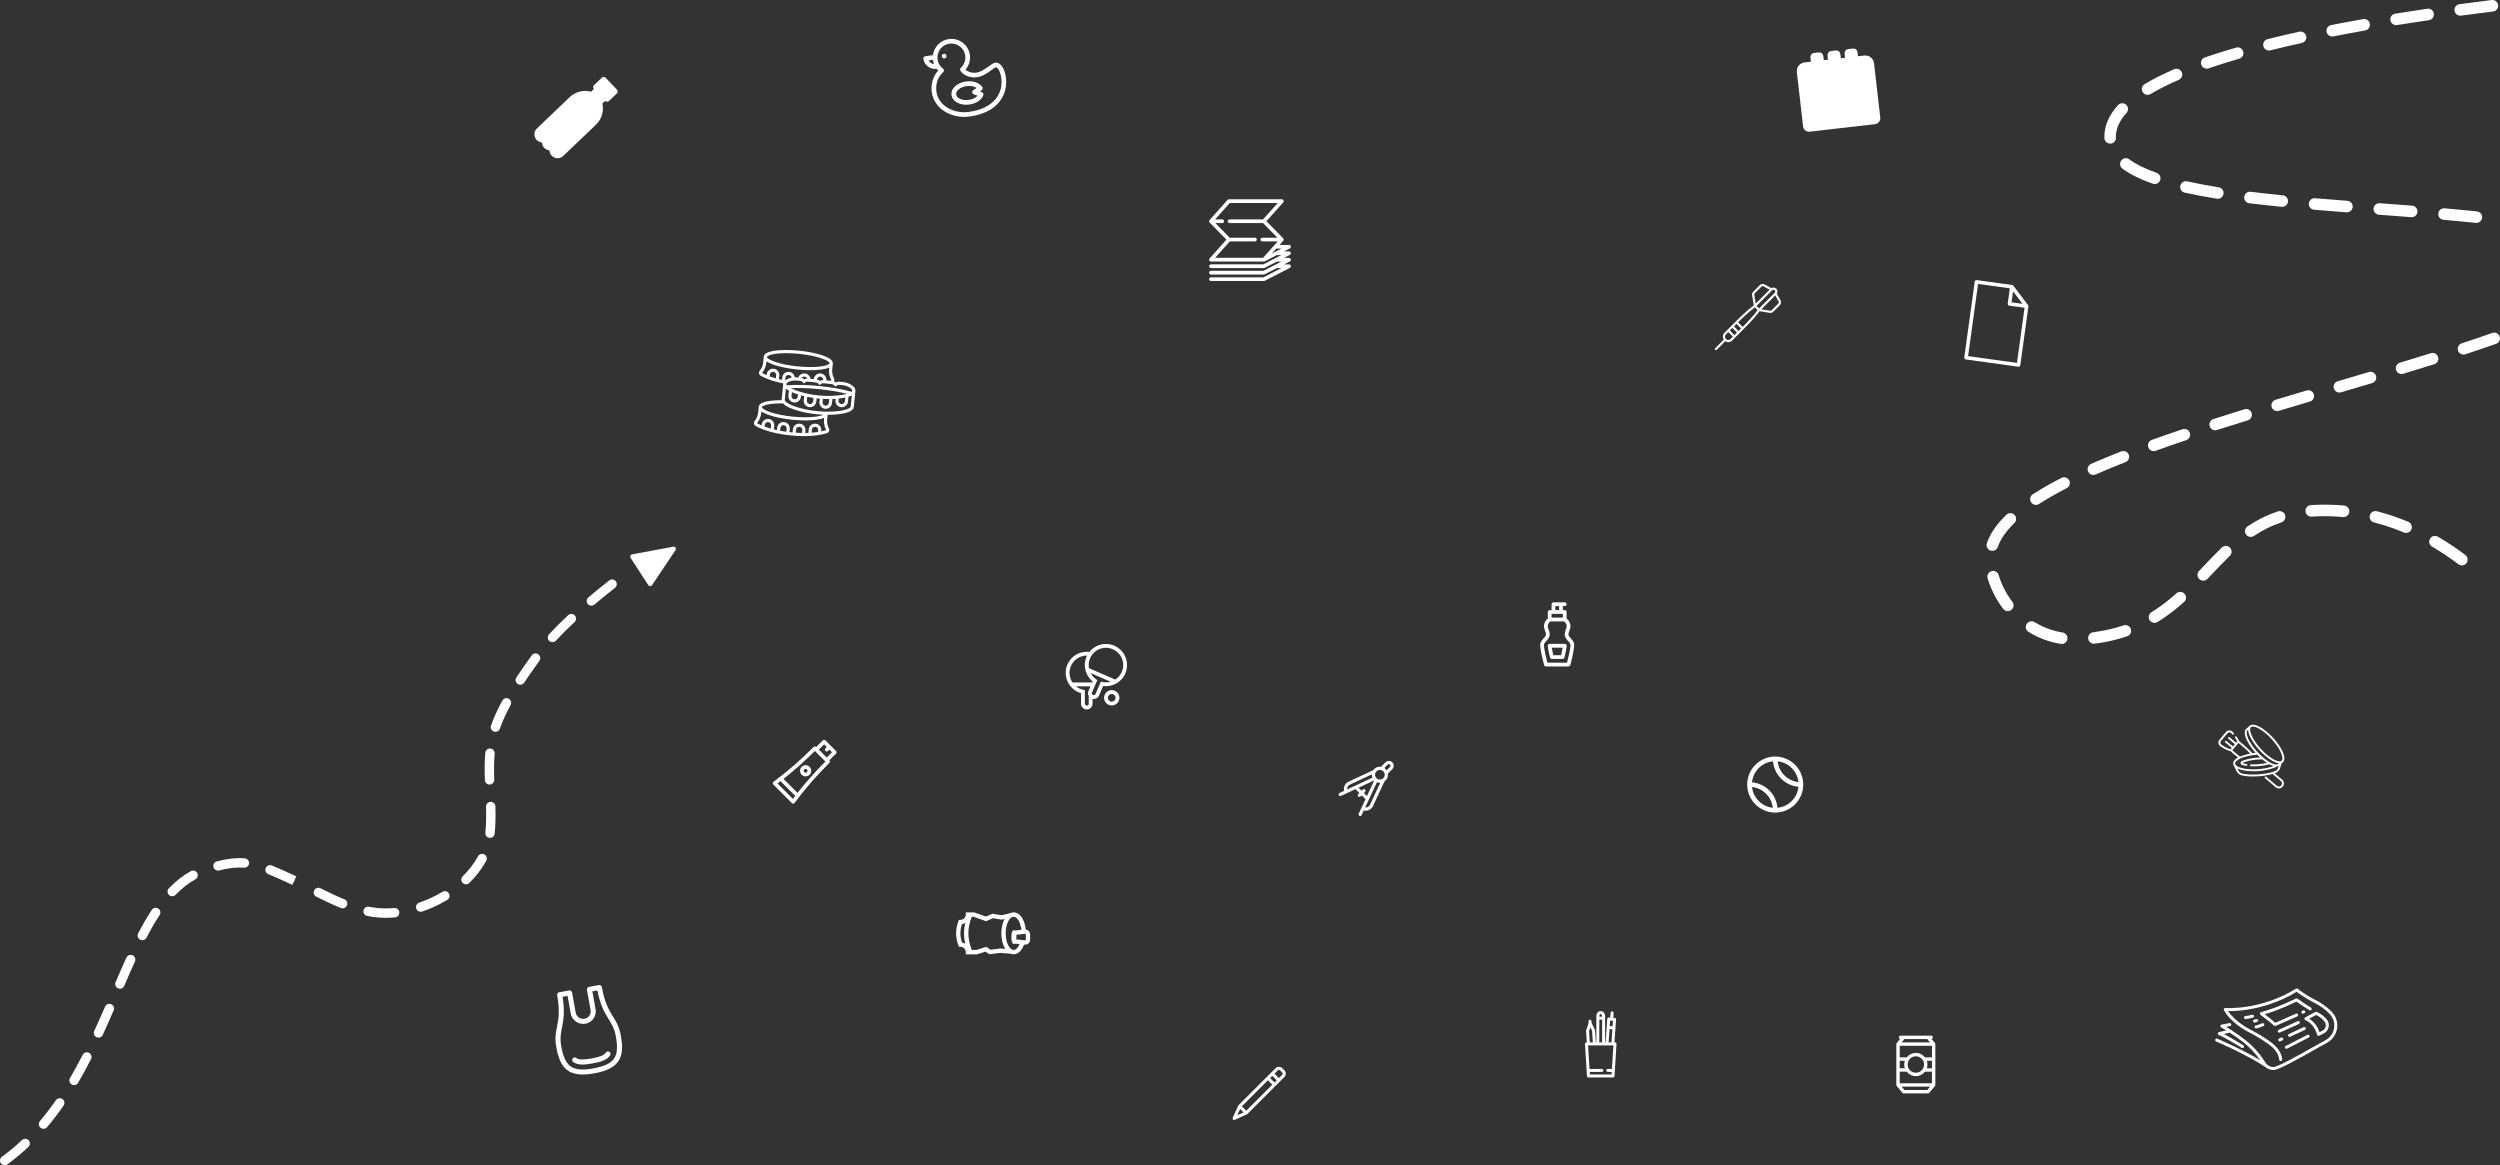 <?xml version="1.0" encoding="UTF-8"?>
<svg id="Réteg_1" data-name="Réteg 1" xmlns="http://www.w3.org/2000/svg" viewBox="0 0 1921.026 895.367">
  <rect x="0" y="0" width="1921.026" height="895.367" fill="#333333" stroke="none"/>
  <defs>
    <style>
      .cls-1, .cls-2 {
        fill: #fff;
      }

      .cls-2 {
        stroke: #fff;
        stroke-linecap: round;
        stroke-linejoin: round;
        stroke-width: 3px;
      }
    </style>
  </defs>
  <path class="cls-1" d="M517.364,420.087l-31.734,5.916c-1.184,.221-1.765,1.573-1.111,2.584l13.644,21.086c.661,1.021,2.151,1.033,2.828,.022l18.09-27.002c.834-1.245-.243-2.881-1.717-2.606"/>
  <path class="cls-1" d="M5.023,895.076c-1.511,.649-3.323,.194-4.332-1.191-1.171-1.607-.817-3.863,.791-5.036,5.304-3.861,10.484-8.167,15.396-12.795,1.447-1.365,3.73-1.296,5.095,.152,1.365,1.447,1.296,3.728-.152,5.094-5.13,4.836-10.547,9.335-16.095,13.378-.224,.161-.458,.293-.703,.398m29.831-27.976c-1.216,.522-2.675,.353-3.755-.558-1.519-1.286-1.707-3.56-.421-5.078,4.178-4.94,8.301-10.324,12.249-16.008,1.137-1.634,3.383-2.04,5.017-.903,1.634,1.136,2.038,3.383,.903,5.016-4.081,5.871-8.342,11.437-12.669,16.548-.371,.443-.828,.77-1.324,.983m23.478-33.577c-1.016,.437-2.221,.403-3.248-.201-1.717-1.005-2.292-3.213-1.287-4.932,3.288-5.604,6.471-11.438,9.731-17.829,.908-1.773,3.078-2.476,4.848-1.571,1.774,.905,2.478,3.073,1.574,4.848-3.327,6.516-6.576,12.47-9.935,18.2-.403,.687-1.002,1.193-1.683,1.485m273.353-135.889c-2.37,1.019-4.81,1.956-7.259,2.79-1.881,.64-3.931-.368-4.572-2.252-.64-1.882,.403-3.92,2.252-4.573,6.233-2.119,12.286-4.934,17.881-8.296,1.729-1.023,3.922-.475,4.947,1.233,1.023,1.705,.47,3.92-1.234,4.947-3.836,2.303-7.876,4.373-12.015,6.151m-26.995,7.019c-.339,.146-.707,.243-1.094,.279-4.893,.444-9.674,.43-14.219-.037-2.374-.248-4.794-.603-7.192-1.058-1.957-.374-3.239-2.259-2.869-4.214,.375-1.954,2.254-3.232,4.215-2.868,2.198,.418,4.415,.745,6.588,.972,4.08,.419,8.394,.43,12.82,.025,1.984-.178,3.738,1.283,3.918,3.262,.146,1.596-.773,3.04-2.167,3.639m54.812-25.415c-1.326,.57-2.925,.307-3.997-.788-1.392-1.42-1.37-3.705,.051-5.096,4.889-4.791,8.844-9.964,11.76-15.373,.937-1.759,3.13-2.406,4.88-1.462,1.754,.944,2.406,3.13,1.462,4.881-3.258,6.049-7.65,11.801-13.056,17.101-.329,.321-.703,.566-1.1,.737m-282.402,117.803c-.907,.39-1.966,.408-2.933-.038-1.808-.832-2.597-2.971-1.765-4.78,2.879-6.247,5.636-12.492,8.322-18.676,.798-1.821,2.919-2.66,4.742-1.869,1.827,.793,2.662,2.916,1.871,4.743-2.708,6.231-5.487,12.523-8.389,18.819-.388,.841-1.059,1.462-1.848,1.801m187.586-99.367c-.85,.366-1.841,.405-2.767,.033-6.538-2.63-12.941-5.746-18.884-8.72-1.777-.891-2.501-3.055-1.607-4.836,.892-1.782,3.056-2.497,4.836-1.608,5.802,2.904,12.046,5.944,18.344,8.477,1.847,.742,2.741,2.84,1.999,4.688-.371,.921-1.077,1.604-1.921,1.966m113.281-54.118c-.543,.234-1.15,.337-1.778,.274-1.978-.2-3.426-1.964-3.227-3.945,.584-5.859,.75-12.22,.521-20.027-.058-1.99,1.513-3.646,3.498-3.706,1.99-.058,3.648,1.508,3.706,3.498,.237,8.119,.061,14.778-.553,20.952-.137,1.35-1,2.453-2.167,2.954m-284.403,115.886c-.876,.377-1.901,.407-2.849-.002-1.827-.785-2.671-2.904-1.883-4.733,2.776-6.448,5.525-12.758,8.302-18.854,.83-1.809,2.968-2.609,4.774-1.784,1.809,.824,2.61,2.962,1.785,4.772-2.759,6.05-5.486,12.313-8.243,18.715-.379,.882-1.068,1.535-1.886,1.886m131.017-79.535l-2.108-.968c-6.175-2.835-11.506-5.283-16.303-7.212-1.845-.747-2.74-2.845-1.997-4.692,.743-1.844,2.838-2.737,4.692-1.997,4.952,1.997,10.355,4.478,16.616,7.353l2.127,.975-1.363,3.344-1.664,3.197Zm-113.799,42.279c-.96,.412-2.093,.405-3.091-.116-1.766-.919-2.449-3.096-1.53-4.862,3.573-6.848,7.007-12.752,10.499-18.041,1.099-1.659,3.331-2.117,4.994-1.019,1.658,1.095,2.116,3.33,1.019,4.993-3.352,5.079-6.662,10.773-10.122,17.403-.399,.765-1.035,1.326-1.769,1.642m266.83-119.612c-.397,.171-.832,.274-1.289,.29-1.99,.074-3.661-1.479-3.734-3.467-.212-5.734-.369-13.301,.328-20.951,.179-1.981,1.934-3.44,3.915-3.261,1.981,.18,3.442,1.931,3.261,3.916-.657,7.242-.507,14.509-.303,20.029,.056,1.53-.849,2.873-2.178,3.444m-188.394,63.897c-.521,.224-1.103,.329-1.706,.281-5.74-.46-11.799,.21-19.068,2.103-1.924,.506-3.892-.652-4.394-2.578-.502-1.925,.637-3.893,2.578-4.394,8.069-2.107,14.889-2.843,21.457-2.318,1.984,.159,3.466,1.897,3.307,3.88-.111,1.381-.984,2.515-2.174,3.026m-55.461,21.925c-1.293,.555-2.849,.321-3.928-.717-1.43-1.385-1.468-3.668-.088-5.099,5.373-5.557,10.899-9.874,16.896-13.202,1.771-.948,3.938-.336,4.9,1.403,.967,1.742,.339,3.934-1.403,4.901-5.366,2.976-10.341,6.872-15.206,11.908-.345,.355-.744,.622-1.171,.806m248.367-126.336c-.796,.342-1.717,.401-2.599,.094-1.884-.649-2.88-2.7-2.229-4.58,2.032-5.88,4.958-12.343,8.697-19.213,.957-1.748,3.143-2.392,4.889-1.442,1.75,.953,2.394,3.139,1.442,4.889-3.549,6.52-6.316,12.615-8.218,18.117-.345,.999-1.084,1.749-1.982,2.135m19.11-36.197c-1.08,.465-2.364,.392-3.413-.302-1.659-1.099-2.118-3.334-1.019-4.994,4.118-6.228,8.277-12.068,11.8-16.964,1.167-1.616,3.416-1.981,5.031-.817,1.614,1.164,1.981,3.415,.817,5.03-3.483,4.837-7.588,10.608-11.636,16.725-.401,.609-.956,1.054-1.58,1.322m24.723-32.698c-1.267,.545-2.79,.334-3.868-.659-1.465-1.35-1.556-3.629-.208-5.093,4.306-4.669,9.253-9.61,14.705-14.688,1.443-1.356,3.733-1.279,5.092,.182,1.357,1.455,1.276,3.735-.182,5.093-5.317,4.955-10.134,9.763-14.314,14.298-.355,.386-.775,.674-1.225,.867m29.894-28.056c-1.423,.611-3.131,.254-4.18-.992-1.282-1.522-1.086-3.793,.438-5.076,4.917-4.139,10.155-8.397,16.012-13.013,1.569-1.234,3.828-.967,5.061,.598,1.23,1.563,.963,3.83-.599,5.061-5.796,4.571-10.974,8.78-15.836,12.868-.275,.233-.579,.418-.896,.554"/>
  <path class="cls-1" d="M1778.158,161.162c8.23,.695,16.55,1.349,24.894,1.984,2.422,.215,4.571-1.639,4.761-4.081,.186-2.446-1.643-4.578-4.086-4.761-8.321-.637-16.617-1.293-24.826-1.98-.221-.021-.438-.021-.652-.008-2.159,.133-3.953,1.833-4.139,4.056-.205,2.439,1.606,4.584,4.047,4.789h.001Z"/>
  <path class="cls-1" d="M1744.573,38.686c7.601-1.9,15.719-3.807,24.13-5.657,2.391-.529,3.902-2.897,3.375-5.285-.476-2.163-2.455-3.607-4.6-3.475-.227,.014-.457,.045-.685,.094-8.492,1.873-16.692,3.797-24.373,5.716-2.376,.593-3.819,3.005-3.226,5.38,.595,2.377,2.985,3.835,5.38,3.227h0Z"/>
  <path class="cls-1" d="M1728.359,156.17c8.076,.986,16.401,1.892,24.898,2.73,2.451,.262,4.607-1.542,4.849-3.978,.24-2.436-1.541-4.609-3.979-4.849-8.428-.835-16.683-1.727-24.692-2.709-.276-.035-.548-.039-.815-.023-2.092,.129-3.862,1.73-4.126,3.885-.297,2.432,1.434,4.647,3.865,4.943h0Z"/>
  <path class="cls-1" d="M1745.557,312.726c.709,2.347,3.192,3.677,5.527,2.964,7.955-2.402,15.939-4.786,23.911-7.156,2.348-.696,3.686-3.166,2.988-5.513-.599-2.018-2.505-3.289-4.519-3.165-.33,.02-.663,.078-.994,.177-7.985,2.371-15.981,4.76-23.949,7.167-2.345,.707-3.672,3.181-2.964,5.527h0Z"/>
  <path class="cls-1" d="M1652.523,72.262c6.155-3.699,13.453-7.378,21.688-10.94,2.247-.971,3.281-3.583,2.309-5.831-.761-1.762-2.531-2.778-4.342-2.666-.499,.031-1.002,.145-1.488,.357-8.594,3.715-16.242,7.575-22.732,11.472-2.1,1.262-2.781,3.986-1.518,6.086,1.26,2.101,3.988,2.779,6.084,1.521h0Z"/>
  <path class="cls-1" d="M1675.365,142.713c-.536,2.389,.969,4.76,3.357,5.299,7.476,1.669,15.811,3.243,24.774,4.674,2.414,.385,4.692-1.261,5.079-3.68,.385-2.418-1.263-4.691-3.68-5.075-8.784-1.403-16.937-2.944-24.235-4.577-.418-.092-.834-.123-1.242-.098-1.919,.118-3.612,1.486-4.053,3.457h0Z"/>
  <path class="cls-1" d="M1725.689,314.298c-.348,.021-.698,.084-1.043,.191-8.017,2.484-15.971,4.985-23.824,7.507-2.331,.749-3.616,3.247-2.867,5.579,.752,2.331,3.258,3.628,5.58,2.867,7.822-2.515,15.747-5.006,23.735-7.48,2.339-.725,3.649-3.209,2.925-5.549-.618-1.995-2.513-3.238-4.505-3.116h-.001Z"/>
  <path class="cls-1" d="M1697.138,52.519c7.231-2.499,15.15-4.992,23.539-7.418,2.353-.678,3.707-3.136,3.029-5.489-.588-2.034-2.503-3.322-4.53-3.197-.321,.02-.642,.075-.965,.169-8.53,2.466-16.594,5.007-23.969,7.548-2.313,.798-3.544,3.325-2.744,5.641,.796,2.311,3.309,3.528,5.64,2.747h0Z"/>
  <path class="cls-1" d="M1867.901,271.402c-7.767,2.43-15.714,4.868-23.799,7.314-2.343,.712-3.668,3.186-2.959,5.531,.709,2.346,3.183,3.653,5.531,2.959,8.11-2.457,16.084-4.901,23.875-7.34,2.338-.73,3.64-3.219,2.908-5.556-.621-1.988-2.511-3.226-4.5-3.103-.352,.022-.707,.086-1.056,.195h0Z"/>
  <path class="cls-1" d="M1877.63,168.902c8.471,.741,16.747,1.524,24.753,2.367,2.428,.275,4.62-1.513,4.875-3.946,.255-2.437-1.511-4.619-3.948-4.876-8.053-.849-16.384-1.637-24.907-2.383-.224-.017-.446-.021-.667-.007-2.153,.133-3.944,1.823-4.138,4.039-.213,2.439,1.593,4.592,4.031,4.806h0Z"/>
  <path class="cls-1" d="M1891.064,12.015c8.956-1.202,17.246-2.26,24.668-3.178,2.43-.302,4.158-2.513,3.858-4.946-.29-2.339-2.348-4.026-4.67-3.883-.091,.006-.183,.016-.274,.026-7.453,.919-15.777,1.98-24.767,3.193-2.427,.328-4.128,2.559-3.803,4.986s2.58,4.162,4.988,3.801h0Z"/>
  <path class="cls-1" d="M1629.952,123.369c-1.456,1.968-1.04,4.747,.932,6.204,5.894,4.354,13.531,8.148,23.347,11.6,2.308,.813,4.839-.403,5.656-2.709,.812-2.311-.403-4.844-2.713-5.657-8.844-3.113-15.916-6.599-21.019-10.372-.873-.64-1.903-.92-2.906-.858-1.265,.078-2.485,.691-3.296,1.791h0Z"/>
  <path class="cls-1" d="M1792.994,27.972c8.173-1.614,16.333-3.133,24.398-4.567,2.412-.426,4.019-2.73,3.592-5.143-.398-2.241-2.416-3.787-4.633-3.65-.169,.01-.339,.03-.508,.061-8.121,1.438-16.336,2.969-24.57,4.596-2.403,.474-3.965,2.809-3.491,5.211,.473,2.404,2.782,3.958,5.212,3.492Z"/>
  <path class="cls-1" d="M1827.96,165.008c8.344,.615,16.65,1.231,24.856,1.866,2.447,.223,4.575-1.632,4.762-4.078,.19-2.441-1.636-4.577-4.079-4.765-8.215-.635-16.53-1.25-24.885-1.872-.205-.012-.406-.014-.608-.002-2.178,.134-3.977,1.86-4.143,4.101-.181,2.441,1.653,4.567,4.096,4.75h.001Z"/>
  <path class="cls-1" d="M1796.341,292.958c-2.349,.694-3.689,3.161-2.995,5.512,.694,2.348,3.151,3.681,5.512,2.995,8.031-2.374,16.015-4.738,23.912-7.089,2.349-.699,3.687-3.17,2.986-5.515-.599-2.018-2.507-3.287-4.519-3.163-.33,.02-.666,.078-.995,.177-7.894,2.35-15.874,4.711-23.9,7.084h0Z"/>
  <path class="cls-1" d="M1841.884,19.256c8.433-1.353,16.652-2.615,24.564-3.779,2.424-.354,4.098-2.609,3.742-5.031-.339-2.3-2.381-3.923-4.656-3.783-.124,.008-.251,.02-.377,.04-7.947,1.167-16.209,2.432-24.68,3.796-2.419,.387-4.065,2.663-3.674,5.082,.389,2.415,2.612,4.022,5.082,3.674h0Z"/>
  <path class="cls-1" d="M1632.869,480.308c-.385,.024-.772,.1-1.155,.229-7.264,2.466-15.098,4.244-23.285,5.283-2.431,.308-4.15,2.529-3.842,4.958,.306,2.429,2.462,4.146,4.958,3.843,8.777-1.114,17.196-3.027,25.022-5.685,2.318-.787,3.56-3.306,2.773-5.625-.657-1.935-2.523-3.123-4.47-3.003h0Z"/>
  <path class="cls-1" d="M1850.553,400.965c-7.936-3.329-16.067-6.063-24.172-8.132-.458-.117-.922-.158-1.369-.13-1.872,.115-3.535,1.419-4.026,3.333-.604,2.372,.829,4.787,3.203,5.393,7.682,1.959,15.4,4.556,22.932,7.715,2.27,.949,4.859-.115,5.805-2.374,.948-2.259-.115-4.857-2.374-5.805h0Z"/>
  <path class="cls-1" d="M1751.399,392.744c-.373,.023-.754,.095-1.127,.219-8.139,2.704-15.742,6.46-23.243,11.487-2.036,1.362-2.58,4.119-1.216,6.153,1.365,2.035,4.114,2.576,6.152,1.215,6.828-4.573,13.732-7.989,21.103-10.434,2.324-.773,3.582-3.283,2.811-5.607-.647-1.952-2.52-3.153-4.481-3.032h0Z"/>
  <path class="cls-1" d="M1916.321,255.56c-.404,.025-.809,.106-1.208,.248-7.523,2.664-15.382,5.332-23.521,8.008-2.325,.763-3.592,3.271-2.826,5.598,.763,2.325,3.249,3.594,5.597,2.827,8.203-2.698,16.125-5.385,23.709-8.07,2.308-.818,3.516-3.353,2.7-5.661-.676-1.911-2.526-3.068-4.452-2.95h.001Z"/>
  <path class="cls-1" d="M1801.224,388.468c-8.259-.767-16.675-.895-25.076-.377l-.443,.029c-2.445,.151-4.304,2.255-4.154,4.7,.151,2.444,2.254,4.304,4.699,4.154l.501-.033c7.889-.486,15.847-.365,23.65,.36,2.437,.211,4.6-1.568,4.828-4.006,.225-2.44-1.568-4.6-4.006-4.828h.001Z"/>
  <path class="cls-1" d="M1894.401,426.461c-6.879-5.183-13.979-9.926-21.103-14.095-.788-.463-1.661-.652-2.509-.6-1.426,.088-2.782,.861-3.557,2.187-1.239,2.113-.529,4.83,1.586,6.066,6.827,3.999,13.638,8.55,20.244,13.527,1.954,1.475,4.738,1.086,6.212-.873,1.474-1.956,1.084-4.738-.873-6.212h0Z"/>
  <path class="cls-1" d="M1621.577,110.32c2.569,.115,4.378-2.113,4.305-4.562-.187-6.484,2.489-12.715,8.185-19.037,1.642-1.821,1.494-4.628-.325-6.264-.921-.833-2.094-1.203-3.242-1.133-1.12,.069-2.213,.562-3.021,1.458-7.197,7.99-10.718,16.478-10.464,25.237,.071,2.447,2.113,4.373,4.561,4.3h0Z"/>
  <path class="cls-1" d="M1544.508,394.302c-1.018,.063-2.02,.474-2.809,1.239-7.411,7.168-12.444,14.522-14.958,21.861-.794,2.319,.442,4.839,2.758,5.634,2.318,.794,4.839-.443,5.634-2.758,2.056-6,6.34-12.178,12.734-18.361,1.759-1.703,1.807-4.512,.103-6.272-.938-.971-2.214-1.419-3.462-1.342h0Z"/>
  <path class="cls-1" d="M1585.76,366.751c-.593,.037-1.188,.195-1.75,.484-8.179,4.195-15.584,8.429-22.007,12.578-2.057,1.329-2.647,4.076-1.316,6.133s4.072,2.65,6.133,1.316c6.174-3.989,13.321-8.072,21.24-12.136,2.178-1.117,3.041-3.791,1.92-5.971-.828-1.617-2.515-2.509-4.22-2.404h0Z"/>
  <path class="cls-1" d="M1584.944,486.026c-7.687-1.236-14.932-3.923-21.535-7.982-.807-.497-1.712-.704-2.592-.65-1.392,.086-2.722,.825-3.509,2.104-1.283,2.086-.631,4.816,1.455,6.1,7.597,4.673,15.933,7.764,24.773,9.185,2.408,.377,4.692-1.257,5.083-3.675,.389-2.419-1.257-4.693-3.675-5.082h0Z"/>
  <path class="cls-1" d="M1710.078,419.498c-1.014,.063-2.013,.473-2.803,1.233-4.989,4.808-9.855,9.942-14.562,14.905l-2.907,3.063c-1.689,1.773-1.618,4.58,.156,6.269,1.775,1.69,4.585,1.625,6.269-.156l2.917-3.072c4.853-5.117,9.437-9.953,14.282-14.623,1.763-1.7,1.816-4.508,.114-6.271-.939-.975-2.214-1.425-3.468-1.348h.002Z"/>
  <path class="cls-1" d="M1535.796,441.875c-.599-2.018-2.507-3.289-4.521-3.165-.331,.02-.663,.078-.994,.174-2.347,.698-3.686,3.165-2.99,5.512,2.449,8.257,6.594,16.365,11.989,23.455,1.487,1.955,4.274,2.329,6.214,.845,1.95-1.483,2.327-4.265,.844-6.214-4.75-6.245-8.396-13.371-10.541-20.608h0Z"/>
  <path class="cls-1" d="M1678.224,329.582c-.382,.024-.768,.099-1.146,.227-8.049,2.718-15.94,5.461-23.63,8.233-2.305,.832-3.5,3.373-2.671,5.676,.828,2.302,3.374,3.5,5.676,2.67,7.634-2.751,15.47-5.477,23.459-8.174,2.322-.783,3.568-3.301,2.785-5.62-.656-1.94-2.521-3.132-4.473-3.011h0Z"/>
  <path class="cls-1" d="M1675.067,454.806c-.961,.059-1.91,.43-2.684,1.122-6.495,5.818-12.762,10.554-19.159,14.483-2.086,1.283-2.738,4.013-1.457,6.101,1.283,2.082,4.007,2.742,6.102,1.457,6.853-4.211,13.536-9.258,20.433-15.433,1.824-1.633,1.979-4.437,.345-6.263-.942-1.051-2.273-1.548-3.58-1.468h0Z"/>
  <path class="cls-1" d="M1610.351,364.583c7.065-3.101,14.759-6.289,22.875-9.473,2.279-.895,3.403-3.468,2.507-5.75-.72-1.836-2.532-2.922-4.401-2.806-.45,.028-.904,.127-1.349,.299-8.221,3.228-16.026,6.461-23.196,9.61-2.244,.984-3.263,3.601-2.278,5.842,.983,2.244,3.597,3.261,5.842,2.279h0Z"/>
  <g>
    <path class="cls-1" d="M462.732,87.674c.694-2.669,.736-5.454,.13-8.129l2.128-2.034c.797,.834,2.119,.864,2.954,.067l6.042-5.775c.833-.797,.864-2.119,.067-2.954l-8.662-9.063c-.797-.834-2.12-.863-2.954-.067l-6.042,5.775c-.834,.797-.864,2.119-.067,2.954l-2.128,2.034c-2.646-.726-5.429-.81-8.127-.238-3.128,.663-6.004,2.183-8.316,4.393l-25.166,24.053c-2.498,2.388-2.588,6.364-.2,8.862,1.108,1.16,2.559,1.799,4.045,1.915,.048,1.489,.621,2.967,1.729,4.127s2.559,1.799,4.045,1.915c.048,1.489,.622,2.968,1.73,4.127,2.388,2.498,6.364,2.588,8.862,.201l25.166-24.053c2.312-2.21,3.96-5.014,4.765-8.109"/>
    <rect class="cls-1" x="430.916" y="82.839" width="16.994" height="20.894" transform="translate(57.298 329.451) rotate(-43.704)"/>
    <rect class="cls-1" x="463.101" y="64.47" width="4.179" height="8.358" transform="translate(81.463 340.436) rotate(-43.704)"/>
    <path class="cls-1" d="M454.046,74.812c.745,.267,1.577,.091,2.149-.456l3.021-2.887,2.887,3.021-3.021,2.887c-.573,.547-.786,1.37-.553,2.126,1.366,4.43,.306,9.15-2.761,12.55l-14.384-15.05c3.535-2.91,8.299-3.755,12.662-2.19Z"/>
    <path class="cls-1" d="M426.961,116.747c-.796-.833-.766-2.158,.067-2.954s.864-2.121,.067-2.955-2.12-.864-2.954-.066-2.158,.766-2.954-.068-.766-2.158,.067-2.954,.865-2.12,.068-2.954-2.121-.864-2.955-.067-2.158,.766-2.954-.067-.766-2.158,.067-2.954l7.552-7.218,14.436,15.104-7.552,7.218c-.833,.796-2.158,.766-2.954-.067"/>
  </g>
  <g>
    <path class="cls-1" d="M772.945,59.513c-.914-6.941-4.342-11.826-7.973-11.363-1.678,.214-3.36,1.437-5.49,2.987-2.605,1.896-5.848,4.255-9.374,4.704-3.564,.454-6.787-.969-8.229-2.291,2.651-3.063,3.909-7.127,3.395-11.16-.998-7.83-8.18-13.388-16.01-12.39-6.604,.842-11.592,6.083-12.393,12.402l-5.773,.736c-.981,.125-1.674,1.021-1.549,2.001,.624,4.893,5.113,8.368,10.006,7.744l.13-.017c.375,.488,.78,.954,1.218,1.394-7.32,8.07-7.236,22.15,3.072,30.06,5.548,4.257,13.244,6.223,20.632,5.281l.236-.031c5.684-.773,10.637-2.281,14.721-4.483,10.023-5.405,14.755-15.127,13.379-25.574m-59.315-13.09l3.246-.414c.147,1.151,.429,2.262,.833,3.318-1.757-.238-3.286-1.336-4.079-2.905m30.732,39.601l-.208,.028c-6.471,.825-13.186-.877-17.999-4.571-3.76-2.885-6.044-6.737-6.605-11.14l-.007-.057c-.432-3.367-.334-9.766,5.182-14.788,.393-.359,.607-.873,.582-1.404-.024-.531-.283-1.024-.707-1.346-7.665-5.808-4.356-17.99,5.118-19.197,5.873-.748,11.259,3.42,12.007,9.293,.436,3.418-.833,6.871-3.393,9.235-.565,.522-.734,1.346-.419,2.047,1.382,3.077,6.916,5.997,12.647,5.266,4.436-.565,8.09-3.225,11.027-5.36,1.438-1.047,3.069-2.234,3.837-2.332,.728-.093,3.226,2.61,3.973,8.281,1.416,10.752-4.417,23.241-25.035,26.044"/>
    <path class="cls-1" d="M725.299,41.328c.98-.125,1.876,.568,2.001,1.548s-.568,1.877-1.548,2.002-1.876-.569-2.001-1.55,.568-1.876,1.548-2.001"/>
    <path class="cls-1" d="M755.075,68.152c.088-.474-.019-.962-.296-1.356-2.266-3.22-7.11-4.87-12.34-4.204-3.191,.407-6.107,1.636-8.212,3.463-2.306,2.002-3.401,4.486-3.081,6.995s2.003,4.639,4.737,5.999c2.496,1.239,5.627,1.698,8.818,1.292,5.231-.667,9.505-3.479,10.892-7.163,.169-.451,.15-.952-.055-1.387-.204-.437-.574-.773-1.029-.931l-1.645-.577,1.448-.971c.4-.268,.675-.686,.764-1.159m-10.827,8.639c-4.81,.613-9.185-1.307-9.553-4.194s3.386-5.843,8.196-6.456c2.922-.372,5.77,.197,7.601,1.422l-2.593,1.738c-.564,.377-.864,1.04-.779,1.712s.543,1.238,1.183,1.463l2.946,1.032c-1.465,1.644-4.079,2.91-7.001,3.282"/>
  </g>
  <path class="cls-1" d="M642.395,579.08c.56-.56,.56-1.469,0-2.03l-8.122-8.122c-.56-.56-1.47-.56-2.03,0l-5.076,5.076c-.569-.569-1.498-.55-2.039,.009-9.471,9.634-20.097,18.86-30.728,26.681-.698,.515-.791,1.543-.165,2.172l14.213,14.213c.623,.623,1.652,.539,2.171-.165,8.446-11.48,16.862-20.89,26.7-30.728,.57-.57,.545-1.484,0-2.03l5.076-5.076Zm-33.093,34.792l-11.86-11.859c.771-.576,1.542-1.159,2.313-1.749l11.295,11.296c-.59,.77-1.173,1.541-1.748,2.312m3.521-4.6l-10.78-10.781c8.357-6.554,16.579-13.859,24.114-21.436l8.111,8.111c-7.601,7.557-14.908,15.776-21.445,24.106m20.435-37.298l2.03,2.03-1.015,1.016c-.561,.56-.561,1.469,0,2.03,.561,.561,1.47,.561,2.03,0l1.016-1.015,2.03,2.03-4.061,4.061-6.091-6.091,4.061-4.061Z"/>
  <path class="cls-1" d="M615.999,589.231c-.813,.814-1.261,1.895-1.261,3.046s.448,2.232,1.261,3.045c.84,.84,1.943,1.26,3.046,1.26s2.206-.42,3.045-1.26c.814-.813,1.262-1.895,1.262-3.045s-.448-2.232-1.262-3.046c-1.679-1.679-4.411-1.679-6.091,0m4.061,4.061c-.271,.271-.632,.42-1.015,.42s-.744-.149-1.015-.42-.421-.632-.421-1.015,.15-.744,.421-1.015c.28-.28,.647-.42,1.015-.42s.735,.14,1.015,.42c.271,.271,.421,.631,.421,1.015,0,.383-.15,.744-.421,1.015"/>
  <g>
    <path class="cls-1" d="M456.697,824.769c9.857-1.782,15.853-4.954,18.872-9.982,2.649-4.416,3.08-10.178,1.44-19.27-2.692-14.921-10.492-14.509-14.551-37.01-.19-1.053-1.198-1.752-2.251-1.562l-7.626,1.376c-1.053,.19-1.753,1.197-1.563,2.25l2.805,15.549c.565,3.13-1.522,6.138-4.654,6.703-3.177,.573-6.227-1.546-6.801-4.723l-2.79-15.465c-.19-1.053-1.197-1.752-2.25-1.562l-7.627,1.376c-1.053,.19-1.752,1.197-1.562,2.25,4.059,22.497-3.383,24.896-.701,39.762,1.641,9.093,4.058,14.343,8.084,17.556,4.585,3.657,11.308,4.533,21.157,2.756l.019-.003Zm-25.446-20.997c-2.396-13.281,4.474-16.422,1.027-37.852l3.831-.691,2.446,13.558c.953,5.28,6.023,8.799,11.302,7.847,5.234-.944,8.724-5.97,7.779-11.203l-2.461-13.642,3.831-.691c4.257,21.274,11.784,21.775,14.19,35.106,2.754,15.265-.147,21.671-17.187,24.751l-.019,.003c-16.896,3.048-21.962-1.793-24.74-17.187"/>
    <path class="cls-1" d="M468.845,810.896c.57-.906,.298-2.101-.608-2.672-.905-.57-2.101-.298-2.671,.608-1.272,2.021-4.439,3.324-10.934,4.496s-9.925,1.061-11.821-.387c-.851-.65-2.066-.488-2.716,.363-.649,.85-.488,2.066,.363,2.716,3.343,2.554,8.358,2.295,14.861,1.122,6.497-1.173,11.284-2.684,13.525-6.246"/>
  </g>
  <path class="cls-1" d="M1209.522,494.44c-.779-3.11-4.287-4.857-4.287-6.866,0-2.46,1.893-4.173,1.429-7.42-.348-2.434-1.939-4.076-2.872-4.848v-5.051c0-.797-.646-1.443-1.443-1.443h-1.444v-3.079h1.444c.797,0,1.443-.646,1.443-1.444s-.646-1.443-1.443-1.443h-8.66c-.797,0-1.443,.646-1.443,1.443v4.523h-1.443c-.797,0-1.444,.646-1.444,1.443v5.051c-.933,.772-2.524,2.414-2.872,4.848-.465,3.257,1.429,4.963,1.429,7.42,0,2.012-3.506,3.751-4.286,6.866-.718,2.865,2.135,13.815,2.893,16.605,.171,.628,.742,1.065,1.393,1.065h17.319c.652,0,1.222-.437,1.393-1.065,.765-2.814,3.611-13.743,2.894-16.605m-11.503-25.703h-2.887v-3.004h2.887v3.004Zm-5.773,2.961h8.66v2.887h-8.66v-2.887Zm11.878,37.525h-15.097c-.505-1.941-3.086-12.131-2.597-14.082,.557-2.226,4.373-4.055,4.373-7.567,0-3.121-1.784-4.731-1.458-7.012,.223-1.564,1.375-2.652,1.925-3.091h10.611c.554,.442,1.702,1.53,1.925,3.091,.329,2.303-1.457,3.857-1.457,7.012,0,3.511,3.815,5.342,4.373,7.567,.489,1.951-2.093,12.142-2.598,14.082"/>
  <path class="cls-1" d="M1202.42,494.774h-11.687c-.402,0-.785,.167-1.058,.461-.273,.294-.412,.689-.382,1.09,.12,1.591,.773,5.003,1.706,8.904,.155,.649,.736,1.107,1.404,1.107h8.347c.667,0,1.248-.458,1.403-1.107,.933-3.901,1.587-7.313,1.706-8.904,.03-.401-.108-.795-.381-1.09-.273-.294-.657-.461-1.058-.461m-2.814,8.676h-6.06c-.523-2.266-.938-4.32-1.174-5.79h8.409c-.236,1.47-.652,3.524-1.175,5.79"/>
  <path class="cls-1" d="M948.813,860.522l9.321-4.237c.119-.054,.248-.14,.351-.244,.964-.963,27.086-27.086,28.483-28.483,1.402-1.402,1.402-3.682,0-5.084l-1.694-1.694c-1.402-1.402-3.683-1.402-5.085,0-1.09,1.09-27.845,27.845-28.483,28.483-.104,.104-.19,.235-.243,.351l-4.237,9.321c-.207,.455-.11,.99,.244,1.343,.351,.351,.886,.451,1.343,.244m28.835-33.811l3.389,3.389-1.695,1.695-3.389-3.389,1.695-1.695Zm-3.39,3.389l3.39,3.39-20.01,20.009-3.39-3.389,20.01-20.01Zm7.626-7.626c.467-.467,1.227-.467,1.695,0l1.694,1.695c.468,.467,.468,1.227,0,1.694l-2.542,2.543-3.389-3.39,2.542-2.542Zm-28.955,29.706l2.639,2.639-4.838,2.198,2.199-4.837Z"/>
  <path class="cls-1" d="M1028.746,610.98c.291,.624,1.03,.888,1.648,.6,.503-.235,10.659-4.97,11.17-5.209l2.977,2.976-.877,.877c-.484,.484-.484,1.269,0,1.753,.484,.485,1.269,.485,1.754,0l.876-.876,2.976,2.976c-.244,.524-4.984,10.691-5.208,11.171-.29,.62-.021,1.358,.6,1.648,.617,.288,1.356,.023,1.647-.6l1.625-3.484c2.817,.675,5.801-.707,7.061-3.409l8.853-18.986c.301-.209,.588-.445,.856-.713,1.431-1.431,2.015-3.393,1.751-5.257l3.404-3.404c1.45-1.45,1.45-3.81,0-5.26-1.45-1.45-3.81-1.45-5.26,0l-3.404,3.404c-1.864-.264-3.827,.32-5.257,1.751-.268,.267-.505,.555-.713,.855l-18.986,8.854c-2.741,1.278-4.082,4.28-3.41,7.062l-3.483,1.624c-.621,.289-.889,1.027-.6,1.647m19.302-1.633l.876-.876c.484-.484,.484-1.269,0-1.753-.484-.484-1.269-.484-1.753,0l-.877,.876-2.338-2.338,11.958-5.576,.023,.024,.025,.023-5.576,11.959-2.338-2.339Zm4.7,9.008c-.697,1.494-2.236,2.278-3.73,2.132l9.044-19.395c.793,.309,1.655,.458,2.54,.418l-7.854,16.845Zm13.604-30.819c.483-.483,1.27-.483,1.753,0,.484,.484,.484,1.27,0,1.754l-2.613,2.613c-.225-.341-.488-.665-.788-.965s-.624-.563-.965-.789l2.613-2.613Zm-3.401,5.155c1.45,1.45,1.45,3.81,0,5.26-1.451,1.45-3.81,1.45-5.26,0-1.451-1.45-1.451-3.81,0-5.26,1.45-1.45,3.809-1.45,5.26,0m-25.664,10.203l16.844-7.855c-.038,.861,.102,1.728,.419,2.541l-19.393,9.043c-.147-1.524,.665-3.046,2.13-3.729"/>
  <g>
    <path class="cls-2" d="M1394.776,41.952h3.728c.89,0,1.613,.723,1.613,1.613v9.474c0,.89-.723,1.613-1.613,1.613h-3.729c-.89,0-1.612-.722-1.612-1.612v-9.475c0-.89,.723-1.613,1.613-1.613Z" transform="translate(3.6 159.556) rotate(-6.547)"/>
    <rect class="cls-2" x="1390.511" y="67.182" width="9.799" height="9.799" transform="translate(.881 159.571) rotate(-6.547)"/>
    <rect class="cls-2" x="1407.547" y="65.227" width="9.799" height="9.799" transform="translate(1.215 161.5) rotate(-6.547)"/>
    <rect class="cls-2" x="1424.584" y="63.272" width="9.799" height="9.799" transform="translate(1.549 163.43) rotate(-6.547)"/>
    <rect class="cls-2" x="1392.327" y="83.001" width="9.799" height="9.799" transform="translate(-.911 159.881) rotate(-6.547)"/>
    <rect class="cls-2" x="1409.363" y="81.046" width="9.799" height="9.799" transform="translate(-.577 161.81) rotate(-6.547)"/>
    <rect class="cls-2" x="1426.399" y="79.091" width="9.799" height="9.799" transform="translate(-.243 163.74) rotate(-6.547)"/>
    <path class="cls-2" d="M1438.518,48.683l.843,7.348-56.323,6.464-.843-7.348c-.325-2.828,1.791-5.392,4.733-5.73l6.258-.718,.54,4.706c.102,.889,.897,1.521,1.785,1.419l3.705-.425c.889-.102,1.521-.897,1.419-1.786l-.54-4.706,6.221-.714,.54,4.706c.102,.889,.897,1.521,1.785,1.419l3.705-.425c.889-.102,1.521-.897,1.419-1.786l-.54-4.706,6.22-.714,.54,4.706c.102,.889,.897,1.521,1.786,1.419l3.705-.425c.888-.102,1.521-.897,1.419-1.786l-.54-4.706,6.258-.718c2.941-.337,5.582,1.68,5.907,4.509Z"/>
    <path class="cls-2" d="M1439.362,56.03l-56.323,6.464,3.965,34.546c.19,1.658,1.689,2.848,3.347,2.658l50.319-5.775c1.658-.19,2.848-1.689,2.658-3.347l-3.965-34.546Z"/>
    <path class="cls-2" d="M1421.035,38.939h3.728c.89,0,1.613,.723,1.613,1.613v9.474c0,.89-.723,1.613-1.613,1.613h-3.729c-.89,0-1.612-.722-1.612-1.612v-9.475c0-.89,.723-1.613,1.613-1.613Z" transform="translate(4.115 162.53) rotate(-6.547)"/>
    <path class="cls-2" d="M1407.905,40.445h3.728c.89,0,1.613,.723,1.613,1.613v9.474c0,.89-.723,1.613-1.613,1.613h-3.729c-.89,0-1.612-.722-1.612-1.612v-9.475c0-.89,.723-1.613,1.613-1.613Z" transform="translate(3.858 161.043) rotate(-6.547)"/>
  </g>
  <path class="cls-1" d="M1558.663,235.36v-.102l-.002-.034-.013-.122v-.013l-.027-.122-.002-.011-.035-.112-.005-.019-.042-.098-.012-.028-.048-.086-.018-.033-.067-.099-.01-.013-11.325-14.953-.01-.011-.077-.092-.027-.027-.071-.069-.024-.019-.083-.066-.018-.012-.096-.064-.012-.006-.108-.057-.013-.005-.113-.046-.034-.01-.097-.029-.137-.026-27.167-3.749c-.763-.105-1.465,.428-1.57,1.19l-8.038,58.239c-.105,.762,.427,1.465,1.189,1.57l40.306,5.563c.762,.105,1.465-.428,1.57-1.19l6.224-45.099,.012-.139Zm-11.798-11.483l7.264,9.591-8.427-1.163,1.163-8.428Zm-34.554,49.778l7.657-55.479,24.407,3.368-1.623,11.76c-.105,.762,.427,1.465,1.189,1.57l11.759,1.623-5.843,42.34-37.545-5.182Z"/>
  <path class="cls-1" d="M991.872,194.266c-.154-.637-.725-1.086-1.381-1.086h-3.839l4.489-2.309c.583-.3,.886-.96,.731-1.598-.154-.637-.725-1.087-1.381-1.087h-7.277l2.816-3.153,.005-.006c.088-.101,.16-.21,.216-.326l.009-.02c.053-.115,.09-.235,.11-.358l.006-.038,.015-.178v-.004l-.01-.178-.007-.048-.034-.164-.003-.014-.062-.171-.008-.022-.012-.023-.074-.138-.016-.027-.1-.135-.05-.056-.03-.034-12.872-13.129,12.917-14.467c.373-.418,.466-1.016,.237-1.527-.229-.512-.737-.841-1.297-.841h-40.633c-.404,0-.79,.173-1.06,.475l-13.802,15.459-.012,.014-.113,.148-.008,.013-.084,.15-.016,.034c-.051,.112-.087,.229-.107,.348l-.007,.044-.014,.171v.009l.01,.179,.006,.044,.036,.176v.002l.066,.179,.005,.016,.009,.017,.088,.163,.002,.004,.11,.147,.033,.037,.041,.046,12.871,13.129-12.916,14.466-.012,.015-.112,.145-.011,.018-.081,.145-.017,.035-.067,.173v.003l-.04,.173-.007,.045-.013,.153v.041l.01,.171,.006,.04,.031,.153,.009,.032,.064,.178,.002,.007,.009,.015,.079,.148,.018,.03,.108,.144,.026,.029,.105,.106,.03,.027,.143,.108,.025,.015,.139,.077,.032,.015,.173,.066,.015,.004,.164,.036,.045,.007,.186,.013h40.633l.16-.009,.05-.008,.108-.019,.057-.016,.096-.03,.059-.022,.09-.04,.03-.013,9.308-4.787h3.494l-13.796,7.095h-40.288c-.785,0-1.421,.637-1.421,1.422s.636,1.421,1.421,1.421h40.632c.226,0,.449-.054,.65-.158l9.308-4.787h3.495l-13.797,7.096h-40.288c-.785,0-1.421,.636-1.421,1.421s.636,1.421,1.421,1.421h40.632c.226,0,.449-.054,.65-.157l9.308-4.787h3.495l-13.797,7.095h-40.288c-.785,0-1.421,.636-1.421,1.421s.636,1.421,1.421,1.421h40.632c.226,0,.449-.054,.65-.157l19.324-9.938c.583-.3,.886-.96,.731-1.598-.154-.637-.725-1.087-1.381-1.087h-3.839l4.489-2.308c.583-.3,.885-.96,.731-1.598-.154-.638-.725-1.087-1.381-1.087h-3.839l4.489-2.308c.583-.3,.886-.961,.731-1.599m-7.252-3.237l-7.292,3.75,3.348-3.75h3.944Zm-50.911,7.095l11.265-12.616h19.313c.785,0,1.422-.637,1.422-1.421s-.637-1.422-1.422-1.422h-19.354l-11.015-11.234h5.215c.785,0,1.421-.637,1.421-1.422s-.636-1.421-1.421-1.421h-5.424l11.265-12.616h36.821l-11.264,12.616h-25.715c-.785,0-1.421,.636-1.421,1.421s.636,1.421,1.421,1.421h25.754l11.015,11.235h-11.615c-.784,0-1.421,.637-1.421,1.421s.637,1.422,1.421,1.422h11.825l-11.264,12.616h-36.822Z"/>
  <path class="cls-1" d="M1487.143,802.299c-.004-.291-.115-.59-.301-.816l-2.59-3.108c.565-.141,.985-.65,.985-1.259,0-.718-.582-1.3-1.3-1.3h-23.568c-.718,0-1.3,.582-1.3,1.3,0,.609,.42,1.118,.985,1.26l-2.59,3.107-.002,.003c-.191,.231-.299,.529-.299,.829v31.366c0,.298,.108,.598,.299,.829l.002,.003,4.333,5.199c.247,.296,.612,.467,.998,.467h18.716c.386,0,.751-.171,.998-.467l4.333-5.199c.19-.228,.301-.531,.301-.832v-31.382Zm-2.6,10.24h-5.335c-1.634-2.107-4.188-3.466-7.055-3.466s-5.422,1.359-7.055,3.466h-5.336v-8.925h24.781v8.925Zm0,8.318h-3.935c.304-.898,.47-1.86,.47-2.859s-.166-1.961-.47-2.859h3.935v5.718Zm-24.781-5.718h3.936c-.304,.898-.47,1.859-.47,2.859s.165,1.961,.47,2.859h-3.936v-5.718Zm6.066,2.859c0-3.488,2.837-6.325,6.325-6.325s6.325,2.837,6.325,6.325-2.837,6.325-6.325,6.325-6.325-2.837-6.325-6.325m-6.066,5.459h5.336c1.634,2.107,4.188,3.465,7.055,3.465s5.421-1.358,7.055-3.465h5.335v8.924h-24.781v-8.924Zm21.14-25.041l2.166,2.599h-21.83l2.166-2.599h17.498Zm0,39.164h-17.498l-2.166-2.599h21.83l-2.166,2.599Z"/>
  <path class="cls-1" d="M790.259,715.209c-.586-.524-1.312-.852-2.078-.955-.314-3.026-1.112-5.824-2.326-8.078-1.774-3.294-4.248-5.107-6.967-5.107-.96,0-1.889,.227-2.768,.664l-6.512,1.526-6.928-1.136-5.071,2.158-9.102-3.213h-6.396v1.667c0,2.267-1.845,4.111-4.111,4.111h-1.143l-.412,1.065c-2.365,6.111-2.366,12.345-.002,18.53l.409,1.072h1.148c2.266,0,4.111,1.844,4.111,4.111v1.666h8.702l6.475-2.055,2.963,2.01,8.342-1.057,7.992,.648c.74,.299,1.511,.454,2.303,.454,3.324,0,6.309-2.81,8.003-7.434l.345,.039c.143,.016,.286,.024,.428,.024,.952,0,1.879-.351,2.595-.992,.823-.736,1.295-1.793,1.295-2.897v-3.924c0-1.104-.472-2.16-1.295-2.897m-51.053,9.068c-1.621-4.794-1.622-9.457-.005-14.194,.906-.148,1.757-.46,2.522-.904-1.249,5.327-1.249,10.674,0,16.002-.764-.444-1.613-.756-2.517-.904m29.311,4.56l-7.436,.943-3.26-2.212-7.524,2.389h-3.533c-1.761-4.255-2.653-8.548-2.653-12.778s.892-8.522,2.653-12.777h1.172l9.786,3.454,5.374-2.287,6.627,1.087,2.22-.52-.022,.04c-1.598,2.967-2.477,6.874-2.477,11.004s.879,8.037,2.477,11.003c.184,.342,.376,.667,.575,.977l-3.979-.323Zm10.371,1.12c-1.415,0-2.885-1.222-4.032-3.354-1.341-2.49-2.079-5.836-2.079-9.424,0-7.529,3.22-12.777,6.111-12.777,1.415,0,2.884,1.222,4.032,3.354,1.001,1.858,1.665,4.193,1.938,6.75l-5,.555c-.229-.209-.482-.326-.748-.326-1.043,0-1.889,1.791-1.889,4v2.667c0,2.209,.846,4,1.889,4,.266,0,.518-.117,.748-.327l3.603,.4c-1.176,2.777-2.872,4.482-4.573,4.482m9.333-7.927c0,.216-.116,.352-.185,.414-.069,.062-.217,.162-.432,.138l-6.617-.735c.008-.146,.012-.295,.012-.445v-2.667c0-.15-.005-.299-.012-.445l6.617-.735c.214-.024,.363,.076,.432,.138,.069,.062,.185,.198,.185,.414v3.923Z"/>
  <path class="cls-1" d="M1754.117,577.868c-1.474-3.422-4.127-7.318-7.471-10.967-3.344-3.651-6.992-6.635-10.272-8.402-3.507-1.89-6.264-2.175-7.764-.802l-2.635,2.414c-1.498,1.373-1.456,4.145,.121,7.804,1.421,3.299,3.938,7.038,7.114,10.572-.8,.076-1.59,.169-2.364,.278-4.573-4.879-9.357-8.635-10.286-9.352-.466-1.129-1.085-2.26-1.846-3.365-.231-.336-.69-.421-1.025-.19-.336,.232-.421,.691-.19,1.027,.65,.943,1.187,1.905,1.602,2.861l-.835,.985-4.99-4.227c-.311-.263-.776-.224-1.039,.087-.263,.311-.225,.776,.086,1.039l4.99,4.227-1.474,1.74-4.99-4.227c-.311-.263-.776-.225-1.039,.087-.263,.31-.225,.776,.086,1.04l4.99,4.227-.835,.985c-2.961-.735-5.521-2.349-7.176-3.604-.417-.316-.678-.777-.736-1.296-.057-.518,.097-1.023,.435-1.421l5.062-5.976c.337-.399,.807-.633,1.329-.662,.522-.029,1.019,.152,1.4,.513,.351,.331,.697,.677,1.025,1.026,.279,.298,.747,.312,1.043,.031,.296-.279,.311-.746,.031-1.042-.349-.371-.714-.737-1.086-1.089-.678-.64-1.565-.965-2.496-.913-.929,.053-1.772,.472-2.373,1.183l-5.062,5.976c-.602,.711-.877,1.611-.775,2.536,.102,.927,.567,1.747,1.311,2.311,1.816,1.377,4.661,3.161,7.981,3.924,.572,.533,2.745,2.52,5.754,4.868-2.543,1.417-3.856,3.072-3.734,4.756,.033,.45,.167,.883,.398,1.297l.011,.025,2.206,4.449c.81,1.631,2.286,2.81,4.054,3.235,2.336,.563,6.497,1.133,13.054,.656,4.699-.342,8.111-1.035,10.521-1.748l6.411,5.431c1.047,.886,1.163,2.29,.277,3.337-.441,.52-1.002,.819-1.622,.864h-.01c-.603,.042-1.208-.167-1.705-.588l-8.183-6.931c-.311-.263-.776-.224-1.039,.087-.263,.31-.225,.776,.086,1.039l8.183,6.931c.792,.67,1.771,1.002,2.759,.935h.017c1.009-.075,1.947-.565,2.641-1.384,1.415-1.672,1.223-4-.449-5.417l-5.721-4.845c.415-.152,.787-.3,1.118-.442,1.411-.608,2.492-1.792,2.967-3.249l1.276-3.916,1.006-.921h0c1.497-1.374,1.454-4.145-.123-7.803m-38.776-1.402l4.719-5.571c1.39,1.093,5.202,4.19,9.018,8.152-3.703,.737-7.814,2.259-7.893,2.295-2.777-2.134-4.912-4.027-5.844-4.876m2.114,10.254c-.096-1.313,1.608-2.857,4.557-4.131,3.127-1.35,7.931-2.298,12.52-2.683,.723,.75,1.458,1.467,2.197,2.146-.686,.021-1.377,.056-2.066,.106-3.804,.277-7.483,.99-10.356,2.008-.59,.208-1.146,.43-1.651,.658-.625,.281-.996,.904-.946,1.586s.507,1.245,1.165,1.432c.533,.153,1.115,.291,1.73,.412,.468,.092,1.576,.257,1.628,.253,.338-.025,.626-.281,.676-.632,.058-.403-.223-.777-.626-.835-.48-.068-.948-.148-1.392-.235-.574-.114-1.116-.243-1.61-.384-.026-.007-.092-.026-.099-.12s.056-.122,.081-.133c.469-.211,.986-.417,1.538-.612,2.753-.976,6.295-1.661,9.971-1.928,1.213-.088,2.427-.128,3.618-.122,1.227,1.024,2.452,1.933,3.646,2.704-2.15,.517-4.536,.879-6.999,1.058-1.826,.133-3.632,.16-5.369,.081-.408-.018-.752,.296-.771,.704-.018,.407,.296,.752,.704,.771,1.795,.082,3.66,.053,5.544-.084,3.1-.226,6.089-.734,8.671-1.473l.027,.014c1.152,.621,2.221,1.068,3.194,1.34-3.151,1.233-7.283,2.094-11.724,2.418-10.282,.748-17.662-1.677-17.855-4.321m33.098,3.331c-.343,1.055-1.126,1.911-2.148,2.351-2.144,.923-6.107,2.126-12.806,2.614-6.368,.464-10.368-.079-12.602-.617-1.341-.324-2.463-1.218-3.077-2.457l-.721-1.454c.841,.414,1.837,.778,2.98,1.084,3.6,.966,8.3,1.3,13.238,.94,5.636-.41,11.17-1.859,14.634-3.661,.373-.077,.712-.203,1.017-.378l-.515,1.579Zm.053-3.054c-.971,.89-3.239,.511-6.067-1.013-3.138-1.692-6.648-4.568-9.884-8.1-6.964-7.602-9.639-14.895-7.684-16.686l.545-.5c.013,1.331,.416,2.952,1.214,4.802,1.474,3.422,4.128,7.316,7.472,10.967,3.344,3.65,6.991,6.634,10.272,8.402,1.773,.956,3.353,1.499,4.678,1.628l-.546,.5Zm2.635-2.414c-.971,.89-3.239,.511-6.066-1.013-3.139-1.692-6.649-4.568-9.885-8.099-3.235-3.532-5.794-7.28-7.205-10.555-1.271-2.95-1.451-5.242-.479-6.131,.297-.273,.717-.426,1.237-.464,1.177-.086,2.868,.42,4.829,1.477,3.138,1.692,6.649,4.568,9.884,8.1,6.965,7.602,9.639,14.895,7.684,16.686"/>
  <path class="cls-1" d="M653.424,295.292c-1.751-.946-3.692-1.532-5.768-1.741l-2.52-.254c-1.05-.106-2.084,.096-2.998,.571-.351-.285-.738-.519-1.147-.705l.11-1.092c.021-.207,.005-.436-.05-.7-.065-.313-.176-.621-.336-.94-1.029-2.031-1.451-4.302-1.223-6.568l.452-4.489c.231-2.288-2.392-4.401-7.795-6.276-4.754-1.651-11.148-2.941-18.004-3.632s-13.378-.703-18.366-.034c-5.669,.759-8.66,2.306-8.891,4.595l-.452,4.489c-.236,2.346-1.153,4.549-2.651,6.37-.318,.386-.513,.854-.563,1.351-.098,.977,.384,1.931,1.229,2.431,1.962,1.158,7.475,3.968,17.442,5.924-.032,.146-.054,.291-.068,.429l-1.215,12.058c-.015,.15-.018,.3-.012,.448-4.46-.02-8.355,.301-11.341,.94-4.016,.862-6.063,2.217-6.257,4.144l-.452,4.489c-.237,2.347-1.153,4.549-2.651,6.37-.317,.387-.512,.854-.562,1.352-.098,.977,.384,1.93,1.23,2.43,2.828,1.669,11.121,5.723,27.021,7.326s24.835-.715,27.939-1.786c.928-.321,1.591-1.158,1.69-2.135,.05-.498-.047-.996-.282-1.438-1.105-2.083-1.563-4.424-1.327-6.771l.373-3.701c3.706,.006,7.248-.236,10.301-.72,6.245-.991,9.542-2.793,9.801-5.358l1.215-12.058c.141-1.398-.416-3.456-3.868-5.321m-8.879,10.944c1.024-.114,2.019-.25,2.971-.409,.697-.117,1.356-.243,1.98-.377l-.29,2.874c-.134,1.33-1.325,2.303-2.655,2.169s-2.302-1.325-2.168-2.655l.161-1.602Zm2.57-2.8c-5.304,.89-11.924,1.038-18.164,.41s-12.698-2.096-17.718-4.026c-1.403-.539-2.536-1.055-3.451-1.534,6.263-.306,13.803-.054,21.654,.737s15.29,2.049,21.366,3.599c-.992,.287-2.205,.566-3.688,.814m-14.78,3.1c1.623,.087,3.253,.125,4.86,.114l-.289,2.869c-.134,1.33-1.325,2.303-2.655,2.169s-2.303-1.325-2.169-2.655l.252-2.497h.001Zm-12.021-1.587c1.574,.331,3.177,.62,4.786,.858l-.252,2.497c-.134,1.329-1.325,2.303-2.655,2.169s-2.303-1.325-2.169-2.655l.289-2.869Zm-11.814-3.632c.584,.256,1.205,.511,1.866,.765,.901,.347,1.849,.678,2.83,.994l-.161,1.602c-.134,1.33-1.326,2.303-2.655,2.169s-2.303-1.325-2.169-2.655l.29-2.874Zm-12.397-29.483c4.806-.644,11.128-.628,17.8,.044s12.871,1.918,17.451,3.509c5.171,1.796,6.219,3.344,6.179,3.745s-1.376,1.709-6.802,2.436c-4.806,.644-11.128,.629-17.8-.043s-12.87-1.919-17.451-3.51c-5.171-1.796-6.219-3.344-6.179-3.744s1.376-1.709,6.802-2.436m-10.469,14.648l.023-.056c1.804-2.191,2.907-4.843,3.192-7.667l.122-1.211c1.302,.965,3.209,1.886,5.713,2.756,4.755,1.651,11.148,2.941,18.004,3.632s13.378,.703,18.366,.034c2.629-.352,4.68-.874,6.148-1.56l-.122,1.211c-.275,2.727,.235,5.461,1.472,7.905,.063,.124,.105,.238,.126,.337l.005,.03-.075,.745-3.617-.365c.268-2.659-1.678-5.041-4.338-5.309s-5.042,1.677-5.31,4.336l-2.564-.258c-.327-2.131-2.063-3.861-4.306-4.087s-4.289,1.123-5.035,3.146l-.761-.077c-.653-.066-1.301-.092-1.941-.08-.281-2.185-2.038-3.974-4.321-4.205-2.661-.268-5.042,1.677-5.31,4.336l-.186,1.844c-.829-.177-1.622-.361-2.381-.547l.277-2.746c.268-2.659-1.678-5.041-4.338-5.309s-5.041,1.677-5.309,4.336l-.064,.633c-1.621-.701-2.747-1.309-3.422-1.708l-.05-.099Zm46.943,5.575c-.876-.007-1.728,.196-2.496,.596-.674-.545-1.469-.914-2.327-1.082l.003-.026c.134-1.329,1.325-2.303,2.655-2.169s2.303,1.326,2.169,2.655l-.003,.026Zm-12.353-1.212c-.771,.036-1.519,.237-2.201,.592-.597-.484-1.291-.831-2.04-1.02,.485-.711,1.333-1.143,2.249-1.051s1.66,.685,1.993,1.478m-16.904,1.448l.199-1.973c.134-1.329,1.325-2.303,2.655-2.169,1.117,.113,1.979,.973,2.148,2.034-.556,.101-1.105,.231-1.644,.395-1.55,.47-2.623,1.07-3.358,1.713m-7.153-1.542c-1.804-.506-3.372-1.025-4.718-1.525l.134-1.327c.134-1.329,1.325-2.303,2.654-2.169s2.303,1.326,2.169,2.655l-.238,2.366Zm11.214,2.148c1.597-.483,3.298-.639,5.055-.462l2.52,.254c.777,.078,1.478,.455,1.973,1.06l.767,.939,.939-.767c.605-.494,1.366-.724,2.144-.645l6.236,.629c.777,.078,1.478,.455,1.973,1.06l.767,.939,.939-.767c.605-.494,1.366-.724,2.144-.645l6.236,.629c.777,.078,1.478,.455,1.973,1.06l.767,.939,.939-.767c.605-.494,1.366-.724,2.144-.645l2.52,.254c1.757,.177,3.393,.67,4.861,1.462,1.028,.556,2.736,1.678,2.608,2.945-.015,.144-.171,.393-.563,.699-6.658-1.945-15.375-3.524-24.637-4.457s-18.119-1.127-25.031-.549c-.324-.378-.428-.653-.413-.797,.129-1.268,2.024-2.026,3.143-2.366m-17.615,17.94c3.014-.647,7.232-.954,11.926-.875,1.313,1.508,3.803,2.954,7.454,4.32,5.066,1.898,11.755,3.366,18.348,4.03,1.678,.169,3.371,.289,5.054,.359-.974,.504-2.72,1.08-5.705,1.479-4.806,.645-11.128,.629-17.8-.043s-12.87-1.918-17.451-3.51c-5.171-1.795-6.219-3.344-6.179-3.743,.031-.308,.873-1.272,4.353-2.018m2.512,18.491c-1.806-.509-3.375-1.03-4.718-1.527l.133-1.318c.134-1.33,1.325-2.303,2.654-2.169s2.303,1.325,2.169,2.655l-.238,2.359Zm11.937,2.414c-1.701-.229-3.297-.487-4.795-.765l.209-2.073c.134-1.33,1.325-2.303,2.655-2.169s2.302,1.325,2.168,2.655l-.237,2.352Zm12.086,.937c-1.523-.027-3.139-.092-4.851-.207l.237-2.352c.134-1.33,1.325-2.303,2.655-2.169s2.303,1.325,2.169,2.655l-.209,2.073h-.001Zm12.257-.746c-1.416,.22-3.057,.416-4.928,.555l.238-2.359c.134-1.33,1.325-2.303,2.655-2.169s2.303,1.325,2.169,2.655l-.133,1.318Zm6.174-1.433c-.674,.232-1.9,.608-3.692,.984l.063-.626c.268-2.66-1.678-5.042-4.337-5.31s-5.042,1.678-5.31,4.337l-.276,2.741c-.78,.032-1.595,.052-2.442,.061l.185-1.84c.268-2.659-1.677-5.042-4.336-5.31s-5.042,1.678-5.31,4.337l-.242,2.404c-.397-.035-.799-.074-1.207-.115s-.808-.083-1.205-.128l.242-2.404c.268-2.659-1.677-5.042-4.336-5.31s-5.042,1.678-5.31,4.337l-.185,1.84c-.828-.178-1.622-.36-2.381-.547l.276-2.741c.268-2.66-1.678-5.042-4.337-5.31s-5.041,1.678-5.309,4.338l-.063,.625c-1.683-.725-2.809-1.338-3.423-1.7l-.05-.1,.023-.055c1.804-2.192,2.907-4.843,3.192-7.668l.122-1.211c1.302,.965,3.209,1.886,5.713,2.756,4.755,1.651,11.148,2.941,18.004,3.632s13.378,.703,18.366,.034c2.629-.352,4.68-.874,6.148-1.56l-.122,1.211c-.285,2.825,.269,5.642,1.598,8.15l.011,.058-.069,.088Zm11.166-14.868c-5.146,.816-11.766,.915-18.161,.27s-12.862-2.062-17.741-3.889c-5.676-2.125-7.043-3.998-6.973-4.693l.87-8.635c.623,.502,1.384,1.001,2.286,1.496l-.379,3.765c-.268,2.659,1.677,5.041,4.336,5.31s5.042-1.678,5.31-4.337l.114-1.133c.776,.217,1.568,.424,2.374,.621l-.319,3.167c-.268,2.659,1.677,5.042,4.336,5.31s5.042-1.678,5.31-4.337l.244-2.422c.402,.048,.804,.091,1.205,.131s.803,.078,1.207,.112l-.244,2.422c-.268,2.659,1.678,5.042,4.336,5.31s5.042-1.678,5.31-4.337l.319-3.167c.827-.032,1.645-.077,2.45-.135l-.114,1.133c-.268,2.659,1.678,5.042,4.337,5.31s5.041-1.678,5.309-4.337l.379-3.765c.982-.305,1.828-.642,2.538-1.009l-.87,8.634c-.07,.694-1.783,2.257-7.769,3.207"/>
  <path class="cls-1" d="M1241.818,801.325c-.218-.232-.522-.363-.841-.363h-.412l1.24-17.577c.044-.636-.434-1.187-1.07-1.232l-1.08-.076,.26-3.686c.045-.636-.434-1.187-1.069-1.232-.636-.044-1.187,.434-1.232,1.069l-.26,3.686-1.08-.076c-.307-.022-.607,.079-.838,.28-.231,.2-.373,.484-.394,.79l-1.274,18.054h-.377v-19.646c.013-.346,.032-2.232-1.101-3.427-.584-.616-1.373-.942-2.28-.942s-1.695,.326-2.28,.942c-1.133,1.194-1.114,3.081-1.101,3.427v19.646h-.37l-.585-9.177c-.009-.146-.046-.289-.109-.421l-2.58-5.436-.082-1.285c-.04-.636-.591-1.119-1.224-1.078-.636,.041-1.119,.589-1.078,1.225l.082,1.284-1.87,5.72c-.046,.139-.064,.286-.055,.432l.557,8.736h-.251c-.318,0-.622,.131-.84,.363-.218,.232-.331,.543-.311,.861l1.522,24.66c.038,.609,.542,1.083,1.152,1.083h18.868c.609,0,1.113-.474,1.151-1.083l1.523-24.66c.019-.317-.093-.629-.311-.861m-10.734-.363h-2.147v-17.459h2.147v17.459Zm-1.68-21.485c.098-.104,.256-.223,.606-.223s.506,.118,.604,.22c.385,.402,.483,1.313,.472,1.721h-2.152c-.013-.393,.083-1.311,.47-1.718m8.937,4.82h.003l1.078,.076-.299,4.244-2.161-.153,.3-4.243,1.079,.076Zm-1.541,6.469l2.161,.152-.709,10.044h-2.171l.719-10.196Zm-15.726,1.534l.972-2.971,1.34,2.824,.562,8.809h-2.322l-.552-8.662Zm.597,33.322l-.12-1.945h9.323c.637,0,1.154-.517,1.154-1.154s-.517-1.153-1.154-1.153h-9.466l-1.117-18.101h19.459l-1.117,18.101h-3.145c-.637,0-1.153,.516-1.153,1.153s.516,1.154,1.153,1.154h3.002l-.12,1.945h-16.699Z"/>
  <g>
    <path class="cls-1" d="M1778.983,768.257c-8.748-4.473-13.29-8.412-13.335-8.45-.383-.336-.94-.382-1.373-.113-14.011,8.722-28.017,12.301-37.299,13.768-10.079,1.593-16.923,1.11-16.99,1.105-.636-.048-1.191,.43-1.239,1.066-.017,.229,.035,.459,.148,.659,5.979,10.503,18.91,16.782,19.659,17.139,5.068,2.607,9.94,5.58,14.577,8.894,5.146,3.693,7.76,7.483,8.226,11.931,.066,.626,.62,1.084,1.247,1.031l.024-.002c.636-.067,1.096-.635,1.029-1.27-.533-5.08-3.536-9.518-9.178-13.568-4.736-3.385-9.712-6.419-14.889-9.082l-.03-.014c-.12-.058-11.443-5.499-17.525-14.398,5.1,.023,10.192-.376,15.227-1.194,9.355-1.472,23.395-5.038,37.526-13.663,1.579,1.266,5.952,4.542,13.144,8.22,3.555,1.818,8.606,4.885,12.478,9.167,4.717,5.223,4.307,13.281-.917,17.997-.524,.474-1.088,.904-1.684,1.284-1.796,1.135-3.653,2.171-5.562,3.104l-.067,.036c-.249,.143-25.001,14.421-32.08,17.081l-.062,.031-.062,.024c-2.329,1.203-4.593,1.152-6.729-.153-1.055-.66-1.945-1.552-2.604-2.608-.112-.174-.219-.335-.345-.527-.133-.2-.29-.436-.506-.768-3.97-6.128-8.938-11.546-14.7-16.032-3.886-3.019-7.839-5.694-10.977-7.703l-.03-.02c-1.366-.874-2.58-1.624-3.56-2.218l3.104-.599c.625-.128,1.028-.739,.901-1.365-.126-.616-.721-1.018-1.34-.906l-6.102,1.179c-.627,.121-1.036,.728-.915,1.354,.064,.334,.272,.622,.568,.789,.036,.02,1.531,.864,3.856,2.301-1.589,.395-3.531,.869-5.511,1.333-.622,.147-1.007,.769-.861,1.39,.087,.371,.352,.675,.706,.813,.051,.021,5.226,2.072,17.656,9.9,.546,.331,1.257,.157,1.588-.389,.323-.532,.166-1.226-.356-1.567-7.353-4.631-12.178-7.26-14.976-8.667,1.78-.433,3.359-.828,4.458-1.106,3.014,1.944,6.726,4.471,10.374,7.307,5.069,3.945,9.502,8.644,13.147,13.931-14.427-8.632-32.828-16.488-33.036-16.576-.587-.25-1.266,.025-1.516,.612-.25,.587,.024,1.267,.612,1.516,.232,.099,23.326,9.958,37.868,19.648,.405,.351,.837,.669,1.294,.95,1.592,1.006,3.467,1.473,5.346,1.33,1.251-.118,2.465-.479,3.577-1.062,7.251-2.747,30.924-16.389,32.338-17.205,1.974-.965,3.894-2.038,5.75-3.211,7.009-4.474,9.062-13.783,4.589-20.79-.449-.705-.957-1.37-1.517-1.991-4.107-4.543-9.413-7.769-13.141-9.676"/>
    <path class="cls-1" d="M1731.978,780.49c-.192-.609-.841-.947-1.45-.755-1.956,.616-5.225,1.013-5.258,1.018-.634,.075-1.087,.649-1.013,1.283,.072,.62,.625,1.07,1.247,1.017l.042-.004c.142-.017,3.514-.427,5.676-1.108,.609-.192,.948-.841,.756-1.45h0Z"/>
    <path class="cls-1" d="M1732.513,785.749l.207-.037,1.58-.427c.616-.171,.976-.808,.805-1.424-.169-.61-.797-.97-1.409-.808l-1.581,.427c-.616,.167-.98,.803-.813,1.419,.146,.538,.655,.895,1.211,.849Z"/>
    <path class="cls-1" d="M1733.703,790.274l.17-.027c1.85-.456,3.656-1.075,5.397-1.848,.577-.273,.823-.963,.55-1.54-.27-.569-.946-.817-1.52-.558-1.601,.706-3.26,1.274-4.959,1.697-.622,.148-1.005,.772-.856,1.393,.132,.555,.65,.931,1.219,.884"/>
    <path class="cls-1" d="M1769.67,778.959c.132-.011,.26-.045,.38-.099l.636-.289c.588-.248,.862-.927,.614-1.515-.249-.588-.928-.863-1.516-.614l-.055,.026-.633,.287c-.582,.264-.839,.949-.575,1.531,.201,.446,.662,.716,1.15,.675h0Z"/>
    <path class="cls-1" d="M1747.37,788.088c.336,.301,.814,.379,1.227,.201,.085-.036,8.592-3.69,16.581-7.244,.587-.251,.858-.931,.607-1.517-.252-.587-.931-.859-1.518-.606l-.028,.011c-6.675,2.97-13.713,6.009-15.88,6.942-2.571-2.25-6.023-4.93-8.13-6.536,11.155-3.241,21.68-8.359,24.359-9.703,4.265,3.162,9.766,6.422,10.008,6.565,.549,.325,1.258,.143,1.583-.407,.325-.55,.143-1.258-.407-1.583-.061-.037-6.145-3.643-10.367-6.852-.357-.271-.837-.311-1.234-.104-.133,.068-13.382,6.932-26.804,10.479-.617,.163-.986,.797-.822,1.413,.067,.253,.218,.476,.429,.633,.065,.048,6.634,4.935,10.396,8.306"/>
    <path class="cls-1" d="M1780.456,795.007c.126,.626,.736,1.031,1.362,.905,.1-.02,.195-.054,.286-.098l3.48-1.729c3.474-1.725,4.892-5.94,3.167-9.415-.222-.447-.492-.87-.804-1.261-3.186-3.973-7.619-5.79-7.807-5.865-.317-.128-.676-.109-.977,.053l-7.77,4.159c-.564,.301-.776,1.002-.474,1.564,.12,.225,.312,.404,.545,.508,7.291,3.285,8.977,11.103,8.993,11.179m-.703-15.104c1.151,.549,4.151,2.161,6.389,4.952,1.623,2.034,1.29,4.997-.744,6.62-.261,.209-.544,.389-.844,.538l-2.227,1.107c-.787-2.401-2.919-7.261-7.933-10.35l5.359-2.868Z"/>
    <path class="cls-1" d="M1765.573,784.664l-14.596,6.636c-.588,.249-.863,.928-.614,1.516,.249,.588,.928,.862,1.516,.613l.054-.025,14.597-6.637c.574-.279,.812-.972,.533-1.545-.268-.553-.924-.798-1.49-.559"/>
    <path class="cls-1" d="M1758.26,796.089c.269,.578,.955,.83,1.534,.561h.002l11.322-5.275c.581-.264,.838-.949,.574-1.531-.265-.581-.95-.838-1.531-.574l-.02,.01-11.321,5.273c-.578,.269-.83,.956-.56,1.535h0Z"/>
    <path class="cls-1" d="M1751.842,800.276c.136-.011,.268-.047,.391-.104l1.6-.745c.579-.27,.829-.957,.56-1.537-.27-.578-.957-.828-1.536-.56l-1.6,.746c-.578,.27-.829,.957-.56,1.537,.206,.438,.663,.704,1.145,.663"/>
    <path class="cls-1" d="M1756.957,805.913c.149-.013,.296-.054,.428-.122l16.709-8.536c.569-.29,.794-.986,.503-1.555-.291-.569-.986-.794-1.555-.504l-16.709,8.536c-.569,.291-.794,.987-.503,1.556,.214,.417,.659,.665,1.127,.626"/>
  </g>
  <path class="cls-1" d="M865.588,514.826c1.563-6.334-.967-13.168-6.272-16.925-7.296-5.168-16.95-3.562-22.198,3.049-.665-.082-1.339-.124-2.012-.124-8.941,0-16.216,7.274-16.216,16.216,0,7.26,4.83,13.627,11.794,15.603v8.083c0,2.438,1.984,4.422,4.422,4.422s4.423-1.984,4.423-4.422v-3.703c2.034,.428,4.128-.629,4.969-2.571l3.171-7.327c7.984,1.074,15.854-3.935,17.919-12.301m-43.75,2.216c0-7.316,5.952-13.268,13.268-13.268l.209,.004c-.137,.272-.266,.549-.388,.83-1.494,3.453-1.741,7.342-.695,10.949,.919,3.167,2.789,5.987,5.32,8.055l-.346,.801h-15.12c-1.425-2.127-2.248-4.674-2.248-7.371m13.268,25.16c-.813,0-1.474-.661-1.474-1.474v-10.446l-1.181-.24c-2.133-.433-4.063-1.374-5.674-2.68h11.152l-1.548,3.578c-.547,1.264-.483,2.693,.2,3.917v5.871c0,.813-.662,1.474-1.475,1.474m10.796-18.415l-4.11,9.495c-.323,.746-1.193,1.09-1.939,.768-.736-.319-1.093-1.186-.767-1.939,.407-.941,3.715-8.582,4.111-9.496-.522-.446-3.259-1.815-5.132-5.403l15.313,6.628c-3.885,1.087-6.801,.021-7.476-.053m11.107-1.588l-20.241-8.762c-.463-2.518-.206-5.182,.865-7.657,3.312-7.652,12.864-10.513,19.979-5.473,4.339,3.074,6.394,8.624,5.114,13.812-.857,3.473-2.962,6.291-5.717,8.08"/>
  <path class="cls-1" d="M854.271,530.31c-3.252,0-5.897,2.645-5.897,5.897s2.645,5.896,5.897,5.896,5.897-2.645,5.897-5.896-2.645-5.897-5.897-5.897m0,8.845c-1.626,0-2.948-1.323-2.948-2.948s1.322-2.949,2.948-2.949,2.948,1.323,2.948,2.949-1.322,2.948-2.948,2.948"/>
  <path class="cls-1" d="M1364.103,581.34c-11.87,0-21.526,9.656-21.526,21.526s9.656,21.527,21.526,21.527,21.527-9.657,21.527-21.527-9.657-21.526-21.527-21.526m14.089,10.458c.227,.29,.452,.582,.661,.885,.118,.17,.226,.346,.339,.519,.183,.284,.36,.573,.528,.868,.107,.189,.209,.381,.308,.574,.154,.297,.299,.598,.437,.904,.088,.198,.177,.397,.259,.598,.13,.322,.247,.65,.359,.98,.066,.194,.136,.388,.195,.586,.114,.377,.208,.764,.297,1.151,.036,.157,.081,.31,.113,.469,.109,.54,.193,1.087,.251,1.642-8.38-.885-15.059-7.563-15.943-15.943,.555,.058,1.102,.142,1.641,.251,.159,.032,.312,.077,.469,.113,.389,.089,.775,.183,1.152,.297,.197,.059,.39,.13,.586,.195,.33,.112,.657,.229,.979,.359,.202,.082,.4,.171,.599,.259,.305,.137,.607,.283,.904,.436,.192,.1,.385,.202,.574,.309,.295,.166,.584,.345,.868,.528,.174,.111,.349,.22,.518,.338,.303,.21,.596,.434,.885,.662,.137,.108,.278,.208,.411,.319,.831,.694,1.597,1.46,2.29,2.29,.112,.133,.213,.275,.32,.411m-17.624,28.654c-.159-.033-.312-.077-.469-.113-.388-.089-.774-.183-1.151-.297-.198-.059-.391-.13-.586-.195-.33-.112-.657-.229-.98-.36-.201-.081-.4-.17-.598-.258-.306-.138-.607-.283-.904-.437-.193-.1-.385-.201-.574-.308-.295-.167-.584-.345-.868-.528-.174-.111-.349-.221-.519-.339-.303-.209-.595-.434-.885-.661-.136-.108-.277-.208-.411-.32-.83-.693-1.596-1.46-2.29-2.29-.111-.132-.211-.274-.319-.411-.228-.289-.452-.582-.662-.885-.118-.169-.226-.345-.338-.518-.183-.284-.361-.573-.528-.868-.107-.19-.209-.382-.309-.574-.153-.297-.298-.599-.436-.904-.088-.199-.177-.397-.259-.599-.13-.321-.248-.649-.359-.979-.066-.195-.136-.388-.195-.586-.114-.377-.208-.764-.297-1.152-.036-.157-.082-.31-.113-.469-.109-.539-.193-1.086-.252-1.641,8.381,.884,15.059,7.563,15.944,15.943-.555-.058-1.102-.143-1.642-.251m5.242,.267c-.902-10.371-9.187-18.656-19.559-19.559,.81-8.531,7.615-15.336,16.146-16.145,.903,10.371,9.188,18.656,19.559,19.558-.81,8.531-7.615,15.336-16.146,16.146"/>
  <path class="cls-1" d="M1317.98,268.776c.331,.33,.868,.33,1.199,0l6.563-6.564c1.662,1.09,3.86,.865,5.268-.538l8.678-8.678c7.918-7.918,11.415-12.496,12.407-13.869l7.806,1.301c.167,.028,.335,.042,.504,.042,.817,0,1.601-.325,2.179-.902l5.097-5.097c.967-.974,1.177-2.469,.514-3.671l-2.858-5.146c.309-.508,.469-1.093,.46-1.688-.002-.799-.312-1.566-.866-2.141-1.039-.985-2.609-1.152-3.832-.407l-5.144-2.857c-1.203-.662-2.698-.453-3.672,.514l-5.095,5.097c-.702,.703-1.022,1.702-.86,2.682l1.301,7.807c-1.373,.991-5.951,4.492-13.869,12.407l-8.678,8.678c-.79,.785-1.233,1.853-1.23,2.966,.003,.818,.244,1.618,.694,2.301l-6.566,6.564c-.33,.331-.33,.868,0,1.199m48.738-37.154c.297,.541,.203,1.213-.232,1.651l-5.101,5.096c-.316,.316-.765,.459-1.206,.387l-6.706-1.118,10.66-10.66,2.585,4.644Zm-4.944-8.598c.549-.522,1.41-.522,1.958,0,.496,.558,.496,1.399,0,1.957l-12.027,12.029-1.959-1.959,12.028-12.027Zm-13.388,2.346l5.097-5.096c.438-.435,1.11-.529,1.65-.232l4.645,2.581-10.66,10.66-1.118-6.707c-.073-.44,.071-.889,.386-1.206m.071,10.788l2.141,2.141c-3.536,4.561-7.383,8.871-11.516,12.899l-3.524-3.525c4.028-4.132,8.338-7.979,12.899-11.515m-14.101,12.713l3.531,3.531-1.956,1.956-3.531-3.531,1.956-1.956Zm-3.155,3.154l3.531,3.532-1.957,1.954-3.53-3.53,1.956-1.956Zm-4.921,4.921l1.766-1.765,3.531,3.53-1.765,1.767c-.958,.992-2.539,1.021-3.532,.064-.993-.958-1.022-2.539-.064-3.532l.064-.064Z"/>
</svg>